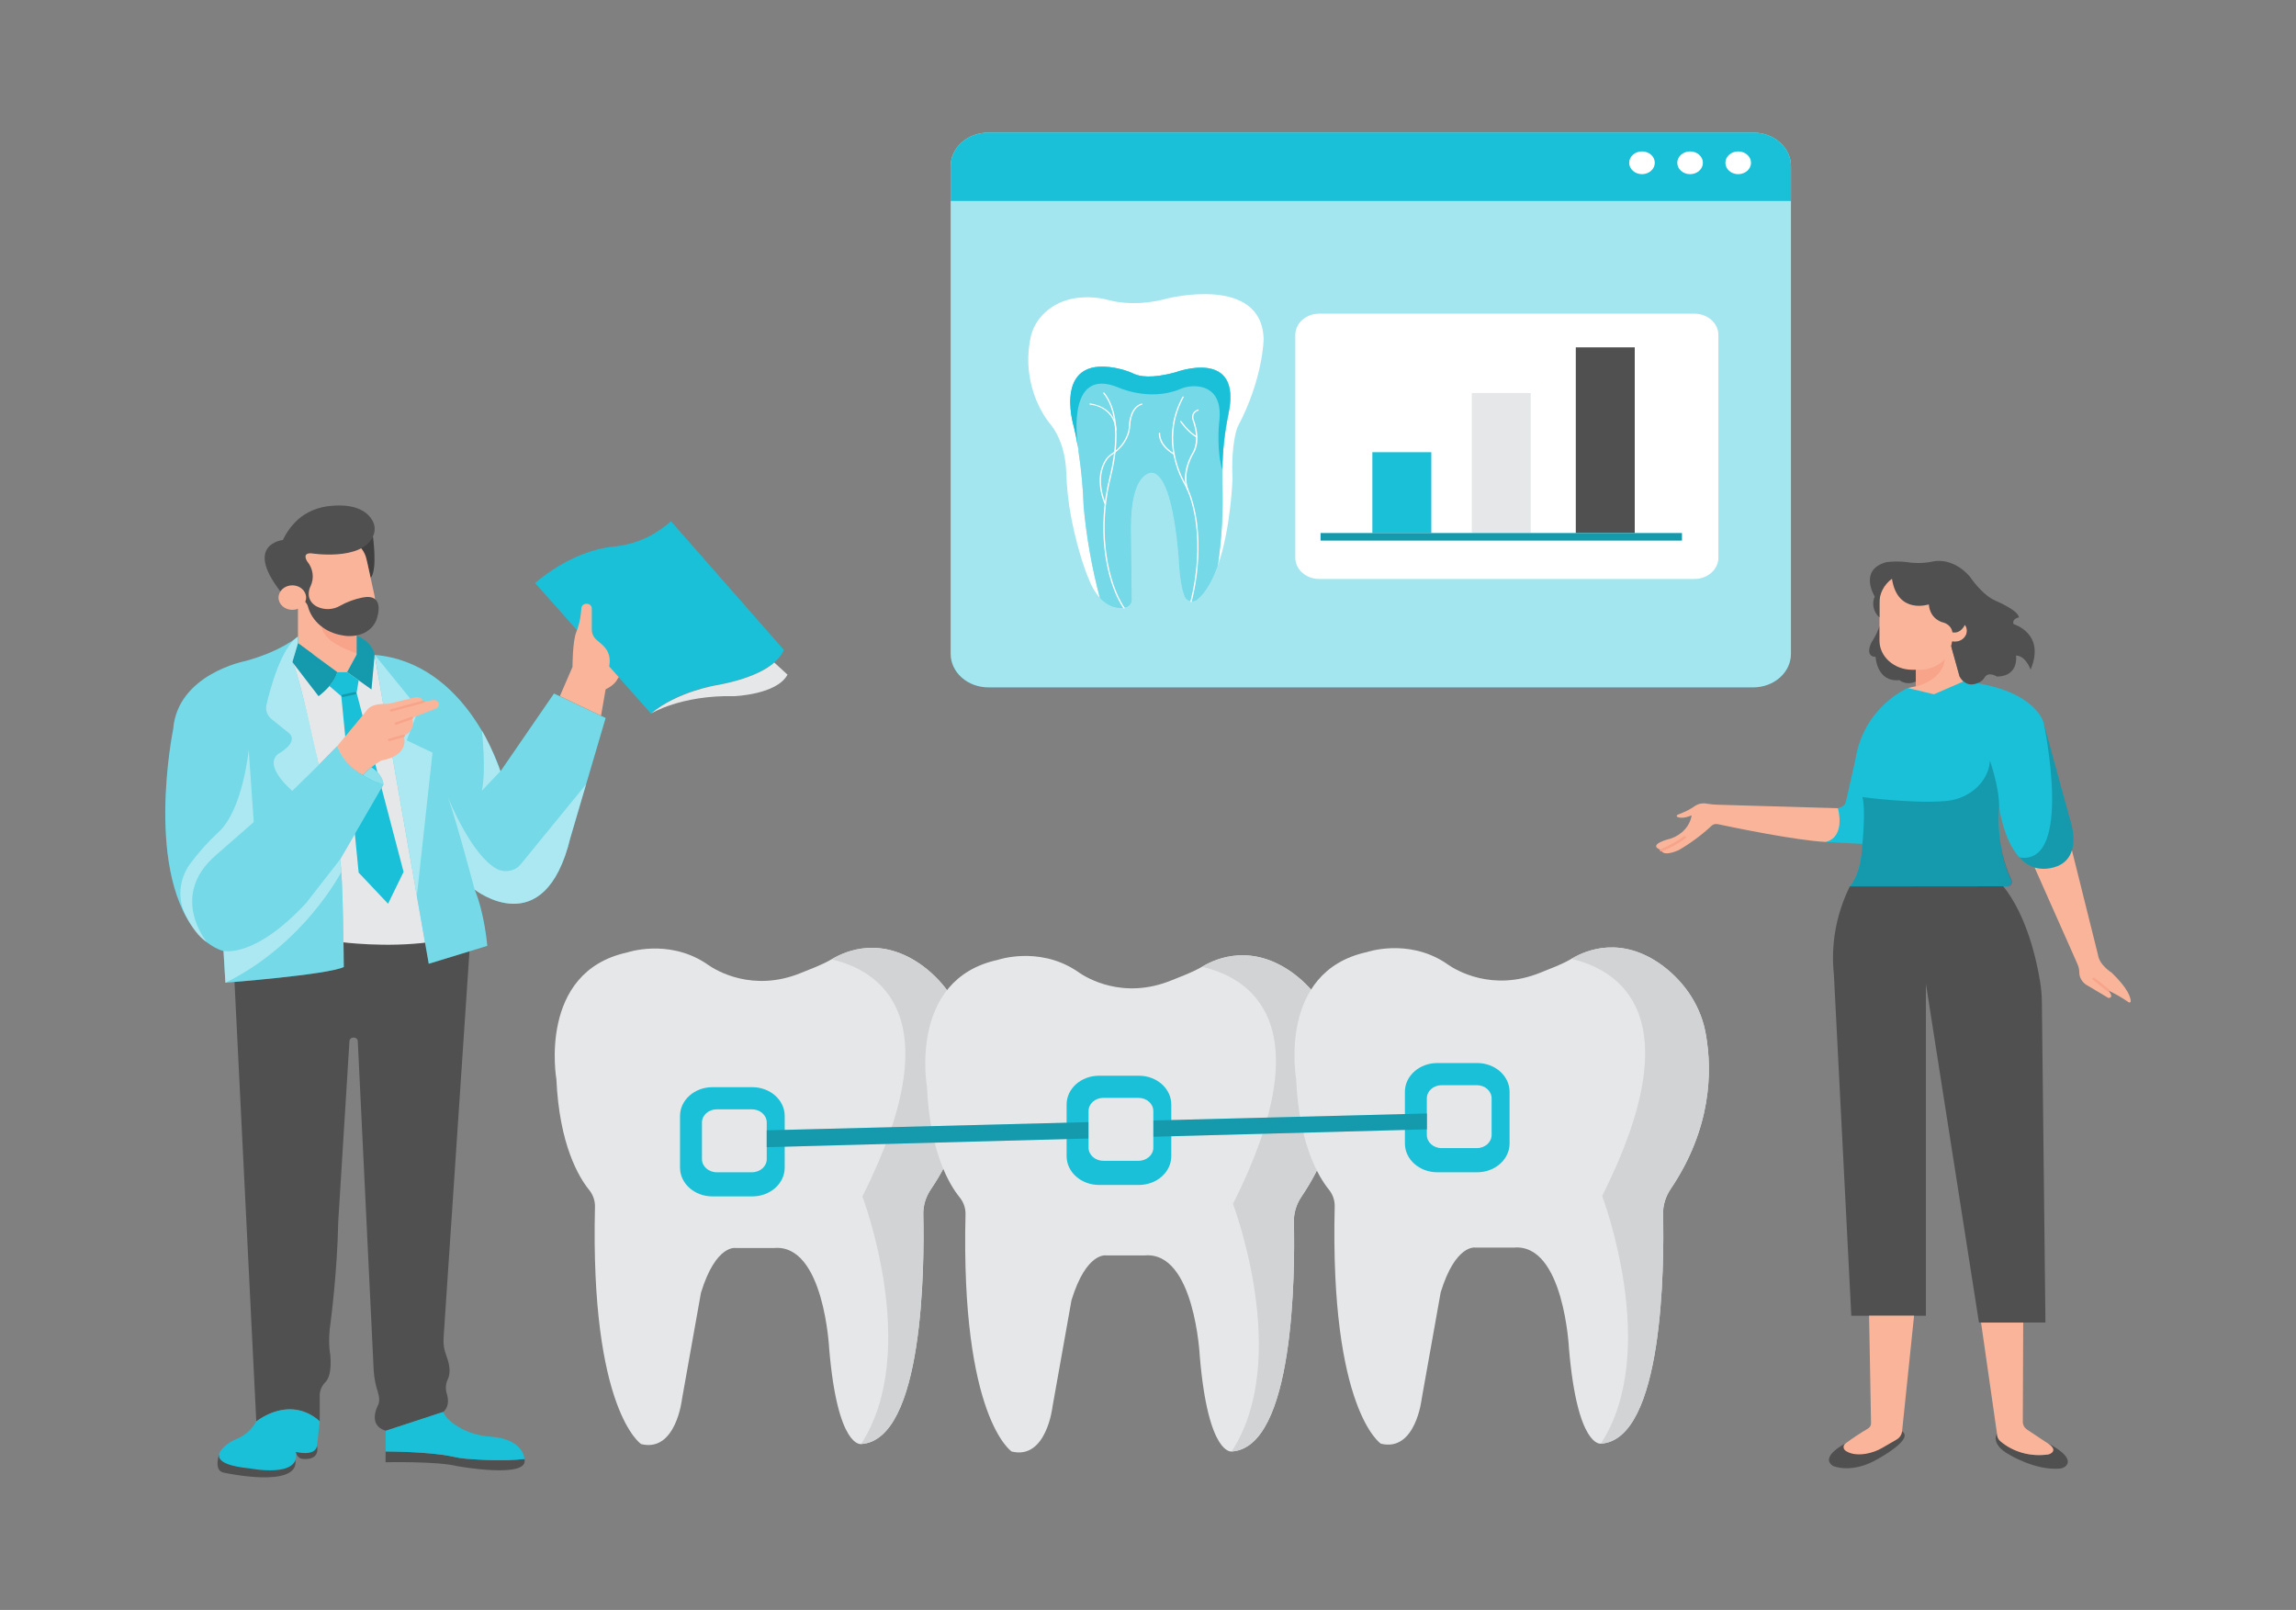 <svg width="512" height="359" viewBox="0 0 512 359" fill="none" xmlns="http://www.w3.org/2000/svg">
<rect x="0" y="0" width="512" height="359" fill="#808080" stroke="none"/>
<path d="M399.376 37.047V145.794C399.376 147.777 398.49 149.679 396.913 151.082C395.336 152.485 393.197 153.274 390.966 153.275H220.41C218.178 153.275 216.038 152.487 214.46 151.084C212.881 149.681 211.995 147.778 211.995 145.794V37.047C211.995 35.063 212.881 33.16 214.46 31.757C216.038 30.354 218.178 29.566 220.41 29.566H390.966C393.197 29.567 395.336 30.356 396.913 31.759C398.49 33.161 399.376 35.063 399.376 37.047Z" fill="#19C0D7"/>
<g opacity="0.6">
<path d="M399.376 37.047V145.794C399.376 147.777 398.49 149.679 396.913 151.082C395.336 152.485 393.197 153.274 390.966 153.275H220.41C218.178 153.275 216.038 152.487 214.46 151.084C212.881 149.681 211.995 147.778 211.995 145.794V37.047C211.995 35.063 212.881 33.16 214.46 31.757C216.038 30.354 218.178 29.566 220.41 29.566H390.966C393.197 29.567 395.336 30.356 396.913 31.759C398.49 33.161 399.376 35.063 399.376 37.047Z" fill="white"/>
</g>
<path d="M399.376 37.047V44.817H211.995V37.047C211.995 35.063 212.881 33.16 214.46 31.757C216.038 30.354 218.178 29.566 220.41 29.566H390.966C393.197 29.567 395.336 30.356 396.913 31.759C398.49 33.161 399.376 35.063 399.376 37.047Z" fill="#19C0D7"/>
<path d="M377.85 69.945H294.192C291.239 69.945 288.846 72.073 288.846 74.698V124.356C288.846 126.981 291.239 129.108 294.192 129.108H377.85C380.802 129.108 383.196 126.981 383.196 124.356V74.698C383.196 72.073 380.802 69.945 377.85 69.945Z" fill="white"/>
<path d="M364.543 77.458H351.397V118.868H364.543V77.458Z" fill="#505050"/>
<path d="M341.343 87.641H328.197V118.862H341.343V87.641Z" fill="#E6E7E8"/>
<path d="M319.178 100.836H306.031V118.868H319.178V100.836Z" fill="#19C0D7"/>
<path d="M275.977 95.211C275.977 95.211 274.469 98.733 274.848 106.776C274.848 106.776 274.499 117.816 271.571 126.133C270.471 129.287 268.999 132.052 267.035 133.708C266.826 133.882 266.571 134.006 266.294 134.07C266.017 134.135 265.726 134.137 265.448 134.077C265.17 134.017 264.912 133.897 264.699 133.727C264.486 133.557 264.324 133.343 264.226 133.104C263.729 131.916 263.227 129.876 262.967 126.375C262.967 126.375 262.026 106.098 256.94 105.431C256.94 105.431 252.209 104.905 252.209 117.659L252.387 133.782C252.392 134.217 252.217 134.64 251.896 134.968C251.574 135.297 251.128 135.509 250.642 135.564C249.235 135.722 247.188 135.454 245.278 133.356C244.182 132.076 243.34 130.64 242.788 129.108C242.788 129.108 240.565 124.093 238.891 115.508C238.243 112.095 237.866 108.644 237.762 105.184C237.649 102.355 236.957 97.76 233.923 94.207C233.923 94.207 227.519 86.605 229.784 75.439C230.192 73.265 231.332 71.252 233.052 69.665C234.773 68.078 236.994 66.992 239.423 66.549C240.583 66.355 241.762 66.269 242.942 66.292C244.458 66.332 245.96 66.557 247.407 66.959C249.489 67.485 254.066 68.247 260.299 66.56C260.299 66.56 281.406 61.203 281.779 75.607C281.814 75.607 281.631 84.639 275.977 95.211Z" fill="white"/>
<path d="M272.583 104.737C272.583 105.714 272.583 106.724 272.583 107.78C272.807 113.911 272.467 120.047 271.565 126.128C270.465 129.282 268.993 132.047 267.035 133.698C266.827 133.87 266.575 133.995 266.3 134.061C266.025 134.127 265.737 134.131 265.459 134.075C265.182 134.018 264.925 133.902 264.71 133.736C264.495 133.571 264.329 133.361 264.226 133.125C263.729 131.937 263.221 129.892 262.961 126.369C262.961 126.369 262.02 106.093 256.934 105.425C256.934 105.425 252.203 104.9 252.203 117.653L252.381 133.777C252.386 134.212 252.211 134.634 251.89 134.963C251.568 135.291 251.122 135.503 250.636 135.559C249.229 135.716 247.182 135.448 245.272 133.351C243.493 126.649 242.283 119.838 241.653 112.974C241.521 108.913 241.144 104.861 240.523 100.836C240.508 100.773 240.496 100.71 240.488 100.647C240.488 100.589 240.488 100.536 240.488 100.478C240.488 100.421 240.488 100.357 240.488 100.289C240.485 100.235 240.485 100.18 240.488 100.126C240.21 98.449 239.897 96.73 239.465 95.043C239.465 95.043 234.42 78.362 250.21 82.373C251.152 82.632 252.065 82.968 252.937 83.377C254.066 83.903 256.798 84.523 262.275 82.983C262.275 82.983 277.16 77.452 273.955 92.362C273.099 96.444 272.64 100.584 272.583 104.737Z" fill="#19C0D7"/>
<g opacity="0.4">
<path d="M272.583 104.737C272.583 105.714 272.583 106.724 272.583 107.78C272.807 113.911 272.467 120.047 271.565 126.128C270.465 129.282 268.993 132.047 267.035 133.698C266.827 133.87 266.575 133.995 266.3 134.061C266.025 134.127 265.737 134.131 265.459 134.075C265.182 134.018 264.925 133.902 264.71 133.736C264.495 133.571 264.329 133.361 264.226 133.125C263.729 131.937 263.221 129.892 262.961 126.369C262.961 126.369 262.02 106.093 256.934 105.425C256.934 105.425 252.203 104.9 252.203 117.653L252.381 133.777C252.386 134.212 252.211 134.634 251.89 134.963C251.568 135.291 251.122 135.503 250.636 135.559C249.229 135.716 247.182 135.448 245.272 133.351C243.493 126.649 242.283 119.838 241.653 112.974C241.521 108.913 241.144 104.861 240.523 100.836C240.508 100.773 240.496 100.71 240.488 100.647C240.488 100.589 240.488 100.536 240.488 100.478C240.488 100.421 240.488 100.357 240.488 100.289C240.485 100.235 240.485 100.18 240.488 100.126C240.21 98.449 239.897 96.73 239.465 95.043C239.465 95.043 234.42 78.362 250.21 82.373C251.152 82.632 252.065 82.968 252.937 83.377C254.066 83.903 256.798 84.523 262.275 82.983C262.275 82.983 277.16 77.452 273.955 92.362C273.099 96.444 272.64 100.584 272.583 104.737Z" fill="white"/>
</g>
<path d="M273.901 92.362C273.063 96.445 272.622 100.586 272.583 104.737C271.264 100.72 271.831 94.543 271.831 94.543C272.724 88.277 269.833 86.552 267.331 86.19C265.919 86.004 264.478 86.198 263.191 86.747C256.213 89.654 249.211 86.332 249.211 86.332C238.377 82.037 239.926 96.693 240.435 100.126C240.157 98.449 239.843 96.73 239.412 95.043C239.412 95.043 234.367 78.362 250.157 82.373C251.099 82.632 252.012 82.968 252.883 83.377C254.013 83.903 256.745 84.523 262.221 82.983C262.221 82.983 277.107 77.452 273.901 92.362Z" fill="#19C0D7"/>
<path d="M250.66 135.696C250.637 135.696 250.614 135.692 250.593 135.683C250.572 135.674 250.555 135.66 250.542 135.643C250.506 135.596 246.786 130.722 246.106 120.319C245.838 115.602 246.293 110.874 247.46 106.266C248.643 101.467 250.027 92.677 246.029 87.719C246.006 87.692 245.996 87.657 246.001 87.622C246.007 87.588 246.027 87.556 246.059 87.535C246.074 87.525 246.092 87.517 246.111 87.513C246.131 87.508 246.151 87.508 246.17 87.511C246.19 87.514 246.208 87.52 246.225 87.53C246.241 87.54 246.255 87.552 246.266 87.567C250.335 92.609 248.945 101.483 247.75 106.319C246.585 110.904 246.132 115.609 246.402 120.303C247.076 130.628 250.748 135.443 250.784 135.491C250.795 135.505 250.803 135.521 250.808 135.538C250.812 135.554 250.813 135.572 250.809 135.589C250.806 135.606 250.799 135.623 250.789 135.637C250.778 135.652 250.764 135.665 250.748 135.674C250.722 135.689 250.691 135.696 250.66 135.696Z" fill="white"/>
<path d="M246.485 112.543C246.456 112.543 246.427 112.536 246.403 112.522C246.379 112.508 246.36 112.488 246.349 112.464C246.319 112.407 243.699 106.75 246.561 102.423C246.909 101.921 247.365 101.485 247.904 101.141C249.745 99.932 251.046 98.184 251.576 96.204C251.679 95.751 251.738 95.29 251.754 94.827C251.813 93.613 252.203 90.711 254.557 89.99C254.594 89.979 254.634 89.98 254.67 89.995C254.705 90.01 254.733 90.037 254.746 90.069C254.758 90.103 254.754 90.139 254.737 90.17C254.719 90.201 254.689 90.226 254.652 90.238C252.41 90.926 252.091 93.918 252.05 94.838C252.03 95.316 251.969 95.792 251.866 96.262C251.324 98.307 249.983 100.114 248.081 101.362C247.573 101.683 247.143 102.093 246.816 102.565C244.024 106.771 246.597 112.317 246.621 112.37C246.635 112.402 246.635 112.438 246.621 112.47C246.606 112.502 246.579 112.528 246.544 112.543H246.485Z" fill="white"/>
<path d="M248.809 96.01C248.77 96.01 248.732 95.996 248.704 95.971C248.676 95.947 248.661 95.913 248.661 95.878C248.7 94.483 248.145 93.126 247.106 92.079C246.068 91.032 244.623 90.372 243.06 90.232C243.041 90.231 243.022 90.226 243.005 90.218C242.987 90.21 242.972 90.2 242.959 90.186C242.947 90.173 242.937 90.158 242.931 90.141C242.925 90.125 242.923 90.108 242.924 90.09C242.929 90.055 242.949 90.023 242.98 90C243.011 89.978 243.05 89.966 243.09 89.969C243.143 89.969 248.773 90.495 248.957 95.873C248.957 95.908 248.942 95.941 248.916 95.966C248.889 95.992 248.853 96.007 248.815 96.01H248.809Z" fill="white"/>
<path d="M265.598 134.234H265.563C265.544 134.23 265.526 134.223 265.51 134.213C265.494 134.203 265.481 134.19 265.471 134.176C265.461 134.161 265.455 134.144 265.452 134.127C265.45 134.11 265.451 134.093 265.456 134.076C265.492 133.95 269.005 121.57 265.285 110.656C264.946 109.69 264.521 108.749 264.013 107.843C262.369 104.868 259.04 97.019 263.676 88.503C263.683 88.485 263.693 88.469 263.708 88.455C263.722 88.442 263.739 88.431 263.758 88.423C263.777 88.416 263.798 88.412 263.819 88.413C263.84 88.413 263.86 88.417 263.879 88.425C263.898 88.433 263.915 88.444 263.928 88.458C263.942 88.472 263.952 88.489 263.958 88.506C263.964 88.524 263.966 88.543 263.963 88.561C263.96 88.58 263.953 88.597 263.942 88.613C259.365 97.024 262.653 104.784 264.279 107.728C264.794 108.647 265.224 109.601 265.563 110.582C269.3 121.57 265.776 134.018 265.74 134.139C265.732 134.167 265.714 134.192 265.688 134.209C265.662 134.226 265.63 134.235 265.598 134.234Z" fill="white"/>
<path d="M261.819 101.388C261.792 101.395 261.763 101.395 261.736 101.388C258.064 99.169 258.413 96.656 258.431 96.562C258.438 96.528 258.459 96.499 258.489 96.478C258.52 96.458 258.558 96.448 258.596 96.451C258.634 96.457 258.669 96.475 258.692 96.502C258.715 96.53 258.726 96.564 258.72 96.599C258.72 96.599 258.389 99.048 261.902 101.167C261.933 101.188 261.954 101.218 261.962 101.252C261.969 101.286 261.963 101.321 261.943 101.351C261.927 101.365 261.907 101.375 261.886 101.382C261.865 101.388 261.842 101.39 261.819 101.388Z" fill="white"/>
<path d="M264.859 109.347C264.83 109.348 264.801 109.341 264.777 109.327C264.753 109.312 264.734 109.292 264.723 109.268C264.652 109.131 263.079 105.809 266 100.794C266 100.762 267.597 98.397 266 93.865C266 93.865 265.178 92.083 267.089 91.32C267.106 91.314 267.126 91.31 267.145 91.309C267.165 91.309 267.184 91.312 267.202 91.319C267.22 91.325 267.237 91.334 267.251 91.347C267.265 91.359 267.276 91.373 267.284 91.389C267.292 91.405 267.296 91.422 267.296 91.439C267.297 91.457 267.293 91.474 267.286 91.49C267.279 91.506 267.268 91.521 267.255 91.533C267.241 91.546 267.225 91.555 267.207 91.562C265.563 92.214 266.249 93.713 266.278 93.776C267.928 98.444 266.338 100.825 266.278 100.925C263.428 105.809 264.995 109.131 265.013 109.163C265.027 109.195 265.027 109.231 265.013 109.263C264.999 109.295 264.971 109.322 264.936 109.336L264.859 109.347Z" fill="white"/>
<path d="M266.864 97.545C266.836 97.55 266.808 97.55 266.781 97.545C264.788 96.409 263.262 94.154 263.197 94.059C263.185 94.045 263.176 94.028 263.172 94.01C263.168 93.992 263.168 93.973 263.172 93.955C263.176 93.937 263.185 93.92 263.197 93.905C263.209 93.89 263.224 93.878 263.242 93.868C263.26 93.859 263.28 93.853 263.301 93.852C263.321 93.85 263.342 93.851 263.362 93.857C263.381 93.863 263.4 93.872 263.415 93.884C263.431 93.896 263.443 93.911 263.451 93.928C263.451 93.928 265.007 96.225 266.941 97.319C266.974 97.338 266.997 97.368 267.006 97.402C267.015 97.437 267.008 97.473 266.988 97.503C266.972 97.518 266.953 97.529 266.931 97.536C266.91 97.544 266.887 97.547 266.864 97.545Z" fill="white"/>
<path d="M366.158 38.839C367.735 38.839 369.014 37.702 369.014 36.3C369.014 34.898 367.735 33.761 366.158 33.761C364.58 33.761 363.301 34.898 363.301 36.3C363.301 37.702 364.58 38.839 366.158 38.839Z" fill="white"/>
<path d="M376.885 38.839C378.463 38.839 379.742 37.702 379.742 36.3C379.742 34.898 378.463 33.761 376.885 33.761C375.308 33.761 374.029 34.898 374.029 36.3C374.029 37.702 375.308 38.839 376.885 38.839Z" fill="white"/>
<path d="M387.613 38.839C389.191 38.839 390.47 37.702 390.47 36.3C390.47 34.898 389.191 33.761 387.613 33.761C386.036 33.761 384.757 34.898 384.757 36.3C384.757 37.702 386.036 38.839 387.613 38.839Z" fill="white"/>
<path d="M145.168 159.121L119.324 130.013C119.324 130.013 127.131 122.9 136.664 121.901C139.75 121.623 142.725 120.724 145.363 119.272C146.9 118.398 148.328 117.379 149.621 116.234L174.767 144.885C174.767 144.885 173.655 150.194 159.763 152.77C159.758 152.791 151.141 153.964 145.168 159.121Z" fill="#19C0D7"/>
<path d="M145.168 159.121C145.168 159.121 151.839 154.963 163.785 155.236C163.785 155.236 173.247 154.889 175.613 150.442L172.656 147.729C172.656 147.729 169.51 151.062 159.787 152.791C159.758 152.791 151.005 154.211 145.168 159.121Z" fill="#E6E7E8"/>
<path d="M48.825 324.424C48.825 324.424 47.642 327.925 49.848 328.378C49.848 328.378 66.744 332.094 65.881 325.581L59.813 324.424H48.825Z" fill="#505050"/>
<path d="M65.963 323.783C65.963 323.783 66.224 325.386 67.738 325.328C67.738 325.328 71.375 325.781 70.695 322.421L65.963 323.783Z" fill="#505050"/>
<path d="M101.955 326.932C97.431 325.807 85.988 326.064 85.988 326.064V323.662C85.988 323.662 95.787 323.662 100.974 324.819C101.881 325.025 102.804 325.174 103.735 325.265C106.497 325.502 112.222 325.875 116.947 325.344C118.112 329.86 101.955 326.932 101.955 326.932Z" fill="#505050"/>
<path d="M52.042 213.921L57.152 316.959C57.152 316.959 64.615 310.845 71.298 316.959V311.276C71.27 310.163 71.709 309.08 72.528 308.238C73.255 307.539 73.977 305.909 73.657 302.124C73.657 302.124 73.025 299.327 73.734 294.764C73.734 294.764 75.225 283.587 75.426 272.411L77.927 232.142C77.942 231.932 78.046 231.734 78.219 231.59C78.391 231.445 78.619 231.365 78.856 231.364C79.095 231.363 79.325 231.445 79.498 231.592C79.671 231.739 79.773 231.94 79.784 232.152L83.332 305.567C83.429 307.189 83.734 308.796 84.243 310.356C84.562 311.36 84.758 312.58 84.243 313.453C84.243 313.453 81.878 317.821 86.017 319.041L98.762 314.898C98.762 314.898 100.583 313.779 99.613 310.693C99.299 309.646 99.389 308.535 99.868 307.539C100.323 306.571 100.536 304.947 99.537 302.318C99.046 301.066 98.833 299.742 98.91 298.418L104.824 210.099L99.856 204.5L52.042 213.921Z" fill="#505050"/>
<path d="M57.122 316.97C56.213 318.728 54.619 320.134 52.633 320.928C51.761 321.292 50.962 321.78 50.268 322.374C48.411 323.951 46.832 326.58 55.744 327.447C55.744 327.447 67.14 329.718 65.963 323.767C65.963 323.767 70.286 324.892 70.695 322.406L71.286 316.954C71.286 316.954 65.644 310.94 57.122 316.97Z" fill="#19C0D7"/>
<path d="M116.959 325.344C112.228 325.87 106.509 325.502 103.747 325.265C102.816 325.174 101.893 325.025 100.985 324.819C95.799 323.662 86 323.662 86 323.662V319.062L98.774 314.856C99.369 315.925 100.23 316.858 101.293 317.585C103.643 319.233 106.502 320.205 109.49 320.371C116.846 320.918 116.959 325.344 116.959 325.344Z" fill="#19C0D7"/>
<path d="M65.189 147.624C65.189 147.624 68.033 157.859 70.204 170.723L75.219 191.678L76.106 210.078C76.106 210.078 86.082 211.408 95.846 210.078L83.545 146.005L71.718 144.953L65.189 147.624Z" fill="#E6E7E8"/>
<path d="M66.442 135.753V143.418L75.219 149.869H77.401L79.518 145.984V141.72L75.84 135.086L67.596 130.249L66.442 134.402V135.753Z" fill="#F9B499"/>
<path d="M135.055 160.099L130.697 174.887L127.19 186.81C121.436 210.646 105.847 198.376 105.847 198.376C108.1 203.806 108.656 210.914 108.656 210.914L95.61 214.909L83.539 146.041C104.238 147.781 111.607 172.001 111.607 172.001L123.541 154.652L135.055 160.099Z" fill="#19C0D7"/>
<g opacity="0.4">
<path d="M135.055 160.099L130.697 174.887L127.19 186.81C121.436 210.646 105.847 198.376 105.847 198.376C108.1 203.806 108.656 210.914 108.656 210.914L95.61 214.909L83.539 146.041C104.238 147.781 111.607 172.001 111.607 172.001L123.541 154.652L135.055 160.099Z" fill="white"/>
</g>
<g opacity="0.4">
<path d="M83.545 145.999L93.362 158.106L90.695 165.093L96.449 167.837L92.96 199.748L83.545 145.999Z" fill="white"/>
</g>
<path d="M66.442 143.418L65.189 147.624L71.043 155.236C71.043 155.236 74.763 152.487 75.219 149.869L66.442 143.418Z" fill="#19C0D7"/>
<g opacity="0.2">
<path d="M66.442 143.418L65.189 147.624L71.043 155.236C71.043 155.236 74.763 152.487 75.219 149.869L66.442 143.418Z" fill="black"/>
</g>
<path d="M77.401 149.868L82.836 153.738L83.545 145.999C83.545 145.999 83.244 143.318 79.518 141.72V145.983L77.401 149.868Z" fill="#19C0D7"/>
<g opacity="0.2">
<path d="M77.401 149.868L82.836 153.738L83.545 145.999C83.545 145.999 83.244 143.318 79.518 141.72V145.983L77.401 149.868Z" fill="black"/>
</g>
<g opacity="0.4">
<path d="M107.449 162.885C107.449 162.885 108.472 171.706 107.449 176.327L111.589 171.959C111.589 171.959 109.33 165.834 107.449 162.885Z" fill="white"/>
</g>
<g opacity="0.4">
<path d="M130.697 174.887L127.19 186.81C121.436 210.646 105.847 198.376 105.847 198.376C105.847 198.376 101.819 183.13 99.85 177.678C100.299 178.798 105.249 190.795 110.802 193.77C111.677 194.218 112.708 194.358 113.693 194.163C114.678 193.969 115.546 193.454 116.125 192.719L130.697 174.887Z" fill="white"/>
</g>
<path d="M124.848 155.236L127.663 148.717C127.663 148.717 127.663 143.103 128.497 140.984C129.039 139.626 129.387 138.213 129.532 136.778L129.656 135.554C129.678 135.301 129.807 135.066 130.016 134.894C130.226 134.722 130.501 134.628 130.785 134.628H130.833C130.982 134.628 131.13 134.655 131.269 134.706C131.407 134.757 131.532 134.832 131.638 134.926C131.743 135.02 131.827 135.132 131.883 135.255C131.94 135.378 131.969 135.51 131.968 135.643V140.374C131.965 140.809 132.06 141.241 132.248 141.643C132.436 142.045 132.713 142.409 133.062 142.714C134.192 143.702 136.504 145.037 135.848 148.596C135.848 148.596 137.279 150.173 137.953 150.967C138.03 151.057 137.782 151.235 137.74 151.335C137.557 151.751 136.936 152.807 135.055 153.711L134.032 159.589L124.848 155.236Z" fill="#F9B499"/>
<path d="M76.106 155.236L79.979 194.585L86.538 201.525L89.997 194.422L79.518 154.5L79.979 151.703L77.401 149.869H75.219C74.857 150.996 74.255 152.051 73.445 152.975L76.106 155.236Z" fill="#19C0D7"/>
<path d="M79.518 140.847V145.647C79.518 145.647 72.149 143.518 71.73 139.733L79.518 140.847Z" fill="#F7A48B"/>
<path d="M83.137 119.472C83.137 119.472 84.237 127.027 82.652 128.898L81.86 125.308C81.443 124.232 80.792 123.241 79.944 122.39C79.944 122.39 82.345 121.465 83.137 119.472Z" fill="#505050"/>
<g opacity="0.2">
<path d="M83.137 119.472C83.137 119.472 84.237 127.027 82.652 128.898L81.86 125.308C81.443 124.232 80.792 123.241 79.944 122.39C79.944 122.39 82.345 121.465 83.137 119.472Z" fill="black"/>
</g>
<path d="M73.761 119.889L72.275 120.148C68.602 120.788 66.208 123.953 66.928 127.218L68.727 135.375C69.447 138.64 73.008 140.768 76.681 140.128L78.167 139.869C81.84 139.229 84.234 136.063 83.514 132.798L81.716 124.642C80.996 121.377 77.434 119.249 73.761 119.889Z" fill="#F9B499"/>
<path d="M63.083 120.418C63.083 120.418 54.325 121.286 62.533 131.889L67.123 133.619C67.506 133.764 67.846 133.988 68.115 134.271C68.384 134.553 68.575 134.888 68.672 135.249C69.099 136.862 70.048 138.329 71.401 139.468C72.755 140.608 74.454 141.371 76.289 141.662C77.947 142.023 79.695 141.836 81.209 141.137C81.981 140.76 82.648 140.233 83.16 139.596C83.672 138.959 84.016 138.228 84.166 137.457C84.166 137.457 85.858 132.226 80.784 133.251C79.031 133.608 77.359 134.226 75.84 135.08C75.073 135.535 74.178 135.791 73.257 135.819C72.335 135.847 71.423 135.646 70.624 135.238C70.046 134.938 69.574 134.5 69.261 133.974C68.947 133.449 68.805 132.856 68.849 132.263C68.873 131.718 69.016 131.182 69.269 130.686C69.683 129.789 69.83 128.812 69.696 127.85C69.563 126.888 69.153 125.973 68.506 125.192C68.506 125.192 67.235 123.315 69.352 123.378C69.352 123.378 80.713 125.218 83.202 119.546C83.454 118.996 83.573 118.405 83.549 117.811C83.526 117.218 83.361 116.635 83.066 116.102C82.144 114.436 79.784 112.233 73.764 112.811C71.033 113.034 68.471 114.085 66.507 115.787C65.046 117.124 63.885 118.696 63.083 120.418Z" fill="#505050"/>
<path d="M65.189 135.99C66.887 135.99 68.264 134.766 68.264 133.256C68.264 131.746 66.887 130.522 65.189 130.522C63.49 130.522 62.114 131.746 62.114 133.256C62.114 134.766 63.49 135.99 65.189 135.99Z" fill="#F9B499"/>
<path d="M66.442 141.941C66.442 141.941 62.894 145.153 54.757 147.398C54.757 147.398 39.593 150.268 38.612 162.643C38.612 162.643 31.876 195.468 44.792 208.942C44.792 208.942 47.033 211.313 49.842 212.065L50.268 219.13C50.268 219.13 73.013 217.385 76.662 215.635C76.662 215.635 76.526 195.169 75.822 191.678L85.509 174.955C85.509 174.955 77.436 172.705 75.225 166.344L71.049 170.587C71.049 170.587 66.644 149.869 65.195 147.624L66.448 143.418L66.442 141.941Z" fill="#19C0D7"/>
<g opacity="0.4">
<path d="M66.442 141.941C66.442 141.941 62.894 145.153 54.757 147.398C54.757 147.398 39.593 150.268 38.612 162.643C38.612 162.643 31.876 195.468 44.792 208.942C44.792 208.942 47.033 211.313 49.842 212.065L50.268 219.13C50.268 219.13 73.013 217.385 76.662 215.635C76.662 215.635 76.526 195.169 75.822 191.678L85.509 174.955C85.509 174.955 77.436 172.705 75.225 166.344L71.049 170.587C71.049 170.587 66.644 149.869 65.195 147.624L66.448 143.418L66.442 141.941Z" fill="white"/>
</g>
<g opacity="0.4">
<path d="M46.128 210.072C46.128 210.072 37.63 199.911 48.021 190.8L56.584 183.314L55.46 167.217C55.46 167.217 54.195 180.57 48.718 185.559C46.35 187.759 44.214 190.149 42.337 192.698C41.115 194.421 40.399 196.389 40.252 198.422C40.105 200.455 40.533 202.489 41.498 204.337C42.698 206.645 44.354 209.131 46.128 210.072Z" fill="white"/>
</g>
<g opacity="0.4">
<path d="M49.842 212.018C49.842 212.018 56.584 213.889 68.234 201.409L75.816 191.678L76.106 194.443C76.106 194.443 67.951 210.393 50.262 219.151L49.842 212.018Z" fill="white"/>
</g>
<g opacity="0.4">
<path d="M66.442 141.941V143.444L65.189 147.65C66.117 149.532 66.756 152.339 67.951 156.945C69.186 161.718 70.239 166.281 71.043 170.613L65.189 176.354C65.189 176.354 58.547 170.855 62.054 168.09C62.054 168.09 66.549 165.719 64.585 163.595L60.599 160.393C60.109 159.999 59.742 159.498 59.535 158.939C59.327 158.381 59.287 157.784 59.417 157.207C60.322 153.275 62.746 144.438 66.442 141.941Z" fill="white"/>
</g>
<path d="M75.219 166.344L81.937 158.238C81.937 158.238 83.12 156.082 89.43 157.36L96.526 156.103C96.69 156.075 96.859 156.078 97.02 156.115C97.182 156.151 97.333 156.218 97.462 156.312C97.59 156.406 97.694 156.524 97.766 156.658C97.837 156.792 97.874 156.938 97.875 157.086C97.873 157.28 97.809 157.47 97.689 157.632C97.57 157.794 97.4 157.922 97.201 158.001L91.837 160.104C92.17 160.85 92.167 161.681 91.828 162.424C91.488 163.168 90.839 163.766 90.015 164.094C90.015 164.094 91.63 168.258 85.254 169.551C85.055 169.586 84.865 169.657 84.699 169.761C83.293 170.642 82.03 171.689 80.943 172.873C78.208 171.386 76.174 169.065 75.219 166.344Z" fill="#F9B499"/>
<path d="M88.312 161.613C88.253 161.613 88.195 161.597 88.145 161.568C88.096 161.539 88.057 161.498 88.034 161.45C88.02 161.418 88.012 161.383 88.013 161.349C88.013 161.314 88.022 161.28 88.037 161.248C88.052 161.217 88.075 161.188 88.103 161.164C88.13 161.14 88.163 161.121 88.2 161.108L91.707 159.857C91.78 159.832 91.86 159.834 91.932 159.862C92.004 159.889 92.061 159.94 92.091 160.004C92.106 160.036 92.114 160.07 92.115 160.104C92.115 160.139 92.107 160.173 92.093 160.205C92.078 160.237 92.056 160.266 92.028 160.29C92 160.314 91.967 160.333 91.931 160.346L88.418 161.592C88.385 161.606 88.349 161.613 88.312 161.613Z" fill="#F7A48B"/>
<path d="M86.869 165.256C86.83 165.261 86.79 165.259 86.752 165.251C86.714 165.243 86.678 165.228 86.647 165.207C86.583 165.165 86.541 165.102 86.529 165.033C86.517 164.963 86.537 164.892 86.584 164.835C86.631 164.778 86.702 164.741 86.78 164.73L89.909 163.831C89.983 163.81 90.064 163.815 90.134 163.847C90.204 163.878 90.257 163.933 90.281 163.999C90.304 164.066 90.297 164.137 90.262 164.199C90.226 164.261 90.166 164.308 90.092 164.331L86.964 165.23L86.869 165.256Z" fill="#F7A48B"/>
<path d="M86.538 156.971L92.659 155.478C92.946 155.408 93.252 155.426 93.527 155.528C93.802 155.63 94.031 155.81 94.178 156.04L94.77 156.971L87.815 159.599L86.538 156.971Z" fill="#F9B499"/>
<path d="M87.236 158.679C87.173 158.679 87.111 158.661 87.061 158.628C87.01 158.595 86.972 158.549 86.952 158.495C86.93 158.428 86.938 158.355 86.976 158.293C87.014 158.231 87.077 158.185 87.153 158.164L94.362 156.214C94.436 156.194 94.517 156.201 94.585 156.234C94.654 156.266 94.705 156.321 94.728 156.387C94.751 156.454 94.743 156.526 94.707 156.588C94.67 156.65 94.608 156.697 94.533 156.718L87.324 158.669C87.296 158.678 87.266 158.681 87.236 158.679Z" fill="#F7A48B"/>
<g opacity="0.2">
<path d="M76.466 155.42C76.401 155.42 76.337 155.401 76.285 155.364C76.234 155.328 76.197 155.277 76.183 155.22C76.164 155.153 76.177 155.081 76.216 155.022C76.256 154.962 76.32 154.918 76.395 154.9L79.092 154.321C79.169 154.305 79.25 154.317 79.317 154.353C79.385 154.389 79.433 154.448 79.453 154.516C79.471 154.583 79.458 154.654 79.417 154.714C79.376 154.773 79.31 154.815 79.234 154.831L76.537 155.415L76.466 155.42Z" fill="black"/>
</g>
<path d="M85.503 174.955C85.503 174.955 85.556 172.805 82.777 171.086C82.113 171.642 81.494 172.239 80.925 172.873C82.309 173.791 83.856 174.495 85.503 174.955Z" fill="#19C0D7"/>
<g opacity="0.5">
<path d="M85.503 174.955C85.503 174.955 85.556 172.805 82.777 171.086C82.113 171.642 81.494 172.239 80.925 172.873C82.309 173.791 83.856 174.495 85.503 174.955Z" fill="white"/>
</g>
<path d="M411.517 321.88C411.517 321.88 405.662 324.803 408.744 326.89C408.744 326.89 413.013 328.819 418.975 325.202C418.975 325.202 426.899 320.881 424.155 319.183L411.517 321.88Z" fill="#505050"/>
<path d="M460.744 326.842C460.368 327.221 459.839 327.452 459.272 327.484C453.843 327.941 447.982 324.33 447.982 324.33C443.736 321.964 445.315 319.63 445.315 319.63L445.374 320.061C445.441 320.561 445.7 321.025 446.107 321.375C447.516 322.58 449.224 323.472 451.093 323.978C452.963 324.485 454.94 324.593 456.865 324.293C456.865 324.293 459.266 323.594 456.687 321.832C461.673 324.487 461.448 326.08 460.744 326.842Z" fill="#505050"/>
<path d="M453.713 193.46L463.258 214.956C463.529 215.549 463.672 216.182 463.678 216.823C463.668 217.438 463.847 218.044 464.195 218.577C464.543 219.109 465.047 219.548 465.653 219.845L470.153 222.532C470.153 222.532 471.602 222.663 470.153 220.86C471.738 221.622 473.247 222.502 474.666 223.488C474.71 223.523 474.764 223.545 474.822 223.552C474.881 223.559 474.94 223.55 474.992 223.527C475.045 223.504 475.089 223.468 475.118 223.422C475.147 223.377 475.161 223.325 475.156 223.273C475.127 222.39 474.53 220.392 470.875 216.875C470.875 216.875 468.125 215.198 467.835 212.88L462.034 189.607L453.713 193.46Z" fill="#F9B499"/>
<path d="M410.376 180.244L383.089 179.445C382.281 179.43 381.476 179.355 380.682 179.219C380.208 179.12 379.715 179.116 379.238 179.207C378.762 179.298 378.314 179.481 377.927 179.744C377.446 180.093 376.933 180.406 376.395 180.68C375.648 181.051 374.878 181.385 374.088 181.679C374.034 181.704 373.988 181.741 373.956 181.788C373.923 181.834 373.906 181.887 373.906 181.942C373.906 181.996 373.923 182.05 373.956 182.096C373.988 182.143 374.034 182.18 374.088 182.205C374.638 182.405 375.614 182.489 377.229 181.821C377.044 182.979 376.511 184.071 375.687 184.982C374.863 185.893 373.777 186.59 372.545 186.999C372.545 186.999 367.004 188.303 370.44 189.565C370.44 189.565 370.635 191.194 374.36 189.565C377.022 188.016 379.472 186.199 381.664 184.15C381.834 183.984 382.051 183.861 382.292 183.795C382.534 183.73 382.791 183.723 383.036 183.777C386.584 184.528 400.464 187.409 407.123 187.746C407.106 187.783 411.854 187.514 410.376 180.244Z" fill="#F9B499"/>
<path d="M370.422 189.864C370.363 189.865 370.306 189.849 370.257 189.82C370.209 189.791 370.171 189.75 370.15 189.701C370.12 189.637 370.121 189.565 370.151 189.501C370.18 189.437 370.238 189.386 370.309 189.36C372.173 188.621 373.914 187.658 375.484 186.5C375.544 186.455 375.622 186.432 375.7 186.437C375.778 186.442 375.852 186.474 375.904 186.526C375.932 186.55 375.953 186.579 375.968 186.61C375.983 186.642 375.991 186.676 375.991 186.71C375.991 186.744 375.983 186.778 375.968 186.81C375.953 186.841 375.932 186.87 375.904 186.894C374.293 188.093 372.502 189.086 370.581 189.843C370.532 189.865 370.476 189.872 370.422 189.864Z" fill="#F7A48B"/>
<path d="M419.117 139.649C418.748 140.719 418.259 141.753 417.656 142.735C417.327 143.209 417.086 143.728 416.94 144.27C416.692 145.221 416.698 146.43 418.253 146.483C418.253 146.483 418.502 152.203 423.576 151.656C423.576 151.656 424.971 152.97 427.278 151.971V144.044L419.117 139.649Z" fill="#505050"/>
<path d="M427.248 149.353V153.033L425.427 153.417L429.673 159.289L437.881 151.982C437.473 151.663 437.155 151.263 436.953 150.815L435.084 144.044C435.084 144.044 433.487 149.301 427.248 149.353Z" fill="#F9B499"/>
<path d="M456.504 193.686C453.861 193.975 451.844 192.877 450.312 191.2C446.681 187.215 445.794 179.928 445.794 179.928C445.291 188.566 447.326 193.939 448.514 196.278C448.589 196.426 448.62 196.589 448.605 196.751C448.59 196.913 448.53 197.069 448.43 197.204C448.33 197.34 448.193 197.452 448.033 197.529C447.872 197.606 447.692 197.646 447.509 197.645H412.499C415.16 194.59 415.314 188.182 415.314 188.182L407.105 187.767C411.718 186.584 409.844 180.191 409.844 180.191L410.346 180.055C410.666 179.968 410.954 179.806 411.179 179.585C411.404 179.365 411.557 179.095 411.624 178.803L413.753 169.341C415.627 157.528 425.421 153.417 425.421 153.417L431.258 154.821L437.881 151.945C453.571 153.522 455.623 160.882 455.623 160.882L455.741 161.329L461.478 182.357C461.478 182.357 465.422 192.714 456.504 193.686Z" fill="#19C0D7"/>
<g opacity="0.2">
<path d="M415.314 188.203C415.314 188.203 416.089 180.475 415.314 177.742C415.314 177.742 426.042 179.208 433.588 178.651C435.824 178.511 437.959 177.768 439.707 176.52C441.455 175.273 442.733 173.58 443.369 171.67C443.577 171.002 443.7 170.316 443.736 169.625C443.736 169.625 445.836 175.46 445.794 179.934C445.794 179.934 444.789 188.345 448.609 196.294C448.681 196.442 448.71 196.603 448.694 196.763C448.678 196.924 448.617 197.078 448.517 197.213C448.418 197.347 448.282 197.457 448.123 197.534C447.963 197.61 447.785 197.65 447.604 197.65H412.499C412.499 197.65 414.977 195.358 415.314 188.203Z" fill="black"/>
</g>
<g opacity="0.2">
<path d="M456.504 193.686C453.861 193.975 451.844 192.877 450.312 191.2C462.495 193.161 455.765 161.355 455.765 161.355L461.501 182.383C461.501 182.383 465.422 192.714 456.504 193.686Z" fill="black"/>
</g>
<path d="M412.499 197.666C409.463 203.836 408.242 210.591 408.951 217.296L412.836 293.402H429.472V219.367L441.3 294.906H456.126L455.333 223.531C455.317 221.947 455.179 220.366 454.919 218.799C454.139 214.021 451.962 204.164 446.723 197.634L412.499 197.666Z" fill="#505050"/>
<path d="M416.798 293.381L417.236 317.38C417.241 317.609 417.181 317.836 417.063 318.04C416.944 318.244 416.77 318.418 416.556 318.547C414.814 319.581 413.132 320.694 411.517 321.88C411.38 321.984 411.272 322.116 411.2 322.263C411.129 322.411 411.097 322.571 411.106 322.731C411.115 322.892 411.166 323.048 411.253 323.188C411.341 323.329 411.464 323.449 411.612 323.541C412.398 324.067 413.776 324.54 416.035 324.188C417.383 323.961 418.666 323.496 419.809 322.821L422.896 321.034C423.25 320.83 423.547 320.558 423.765 320.237C423.984 319.917 424.117 319.556 424.155 319.183L426.834 293.381H416.798Z" fill="#F9B499"/>
<path d="M456.847 324.309C454.922 324.609 452.945 324.501 451.076 323.994C449.206 323.487 447.498 322.595 446.09 321.391C445.682 321.041 445.423 320.577 445.357 320.077L445.315 319.63L441.767 294.922H451.17L451.081 317.08C451.081 317.411 451.168 317.738 451.334 318.035C451.5 318.331 451.742 318.589 452.039 318.789L456.143 321.517C456.344 321.638 456.522 321.754 456.687 321.864C459.248 323.609 456.847 324.309 456.847 324.309Z" fill="#F9B499"/>
<path d="M427.301 148.496L427.248 153.059C427.248 153.059 433.647 151.714 433.718 146.415L427.301 148.496Z" fill="#F7A48B"/>
<path d="M428.058 127.268H426.432C422.392 127.268 419.117 130.18 419.117 133.771V142.85C419.117 146.442 422.392 149.353 426.432 149.353H428.058C432.099 149.353 435.374 146.442 435.374 142.85V133.771C435.374 130.18 432.099 127.268 428.058 127.268Z" fill="#F9B499"/>
<path d="M435.953 143.103C437.443 143.103 438.65 142.029 438.65 140.705C438.65 139.381 437.443 138.308 435.953 138.308C434.464 138.308 433.257 139.381 433.257 140.705C433.257 142.029 434.464 143.103 435.953 143.103Z" fill="#F9B499"/>
<path d="M419.117 137.704C418.455 137.094 418.003 136.328 417.816 135.497C417.628 134.666 417.712 133.804 418.058 133.014C418.058 133.014 414.35 127.084 420.648 125.355C422.184 125.157 423.743 125.157 425.279 125.355C427.184 125.656 429.139 125.605 431.021 125.208C431.021 125.208 435.285 124.035 439.265 128.567C439.265 128.567 441.95 132.683 445.102 134.003C445.102 134.003 450.194 136.142 450.194 137.683C450.194 137.683 448.621 137.93 449.011 139.165C449.011 139.165 456.232 141.226 452.808 149.332C452.808 149.332 451.791 146.246 449.567 146.178C449.567 146.178 450.306 150.794 445.303 150.873C445.303 150.873 443.434 149.627 442.553 151.067C442.341 151.448 442.024 151.776 441.631 152.019C440.543 152.649 438.425 153.38 436.971 150.794L435.084 144.044C435.183 143.711 435.26 143.374 435.315 143.034C435.906 143.154 436.526 143.091 437.071 142.854C437.616 142.618 438.055 142.224 438.313 141.736C438.489 141.421 438.588 141.076 438.602 140.724C438.617 140.372 438.546 140.022 438.396 139.696C438.332 139.566 438.253 139.443 438.159 139.328C438.159 139.328 437.296 141.384 435.38 141.005C435.321 140.522 435.11 140.063 434.771 139.682C434.432 139.301 433.979 139.012 433.464 138.85C433.464 138.85 430.43 138.324 430.116 134.775C430.116 134.775 423.15 137.11 421.896 129.056C421.003 129.719 420.29 130.553 419.808 131.495C419.327 132.436 419.091 133.463 419.117 134.497V137.704Z" fill="#505050"/>
<path d="M470.153 221.123C470.117 221.123 470.082 221.118 470.048 221.106C470.015 221.094 469.984 221.077 469.958 221.054L466.712 218.473C466.653 218.426 466.617 218.361 466.613 218.291C466.608 218.221 466.635 218.152 466.688 218.1C466.74 218.048 466.814 218.016 466.893 218.012C466.972 218.008 467.049 218.032 467.108 218.079L470.349 220.665C470.377 220.689 470.399 220.718 470.415 220.749C470.43 220.781 470.438 220.815 470.438 220.849C470.438 220.884 470.43 220.918 470.415 220.95C470.399 220.981 470.377 221.01 470.349 221.033C470.299 221.084 470.229 221.116 470.153 221.123Z" fill="#F7A48B"/>
<path d="M207.577 265.209C206.432 266.904 205.848 268.852 205.892 270.828C206.152 282.273 205.986 321.165 192.006 322.011C192.006 322.011 186.796 323 184.909 300.815C184.909 300.815 183.792 277.3 172.608 278.293H164.075C164.075 278.293 159.645 277.41 156.31 288.282L152.081 311.991C152.081 311.991 150.751 323.941 142.968 322.016C142.968 322.016 131.572 314.52 132.678 269.094C132.712 267.741 132.249 266.416 131.359 265.319C129.076 262.501 124.73 255.273 124.073 240.653C124.073 240.653 119.851 216.738 139.857 212.391C139.857 212.391 148.775 209.315 157.185 214.667C157.475 214.846 157.747 215.046 158.025 215.235C159.61 216.334 167.789 221.365 178.587 216.964C180.917 216.013 183.318 215.161 185.436 213.91L185.554 213.847C188.877 211.87 196.642 208.758 205.691 215.319C211.049 219.283 214.553 224.88 215.519 231.017C216.844 238.881 216.767 251.635 207.577 265.209Z" fill="#E6E7E8"/>
<path d="M167.765 242.43H158.865C154.877 242.43 151.644 245.304 151.644 248.849V260.367C151.644 263.912 154.877 266.786 158.865 266.786H167.765C171.753 266.786 174.986 263.912 174.986 260.367V248.849C174.986 245.304 171.753 242.43 167.765 242.43Z" fill="#19C0D7"/>
<path d="M207.577 265.209C206.432 266.904 205.848 268.851 205.892 270.828C206.152 282.273 205.986 321.165 192.006 322.011C205.49 301.393 192.313 266.812 192.313 266.812C212.781 226.054 195.619 216.271 185.424 213.931L185.542 213.868C188.866 211.891 196.631 208.779 205.679 215.34C211.037 219.304 214.542 224.901 215.508 231.038C216.844 238.881 216.767 251.635 207.577 265.209Z" fill="#D1D3D4"/>
<path d="M167.688 247.371H159.829C158.009 247.371 156.534 248.682 156.534 250.3V258.474C156.534 260.091 158.009 261.402 159.829 261.402H167.688C169.507 261.402 170.982 260.091 170.982 258.474V250.3C170.982 248.682 169.507 247.371 167.688 247.371Z" fill="#E6E7E8"/>
<path d="M290.212 266.865C289.069 268.56 288.487 270.508 288.532 272.484C288.792 283.929 288.627 322.816 274.646 323.667C274.646 323.667 269.436 324.656 267.55 302.471C267.55 302.471 266.426 278.951 255.249 279.949H246.703C246.703 279.949 242.274 279.061 238.938 289.938L234.71 313.647C234.71 313.647 233.379 325.591 225.597 323.673C225.597 323.673 214.201 316.171 215.307 270.75C215.339 269.397 214.874 268.071 213.982 266.975C211.699 264.157 207.352 256.929 206.702 242.309C206.702 242.309 202.479 218.394 222.486 214.047C222.486 214.047 231.404 210.971 239.808 216.323C240.098 216.502 240.399 216.696 240.648 216.891C242.238 217.99 250.417 223.021 261.21 218.615C263.546 217.669 265.941 216.817 268.064 215.566L268.177 215.498C271.5 213.526 279.271 210.414 288.319 216.975C293.676 220.939 297.178 226.536 298.142 232.673C299.473 240.537 299.396 253.286 290.212 266.865Z" fill="#E6E7E8"/>
<path d="M253.972 239.875H245.071C241.083 239.875 237.85 242.749 237.85 246.294V257.812C237.85 261.357 241.083 264.231 245.071 264.231H253.972C257.959 264.231 261.192 261.357 261.192 257.812V246.294C261.192 242.749 257.959 239.875 253.972 239.875Z" fill="#19C0D7"/>
<path d="M290.212 266.865C289.069 268.56 288.487 270.508 288.532 272.485C288.792 283.929 288.627 322.816 274.646 323.667C288.13 303.049 274.954 268.468 274.954 268.468C295.422 227.715 278.254 217.927 268.064 215.593L268.177 215.524C271.5 213.553 279.271 210.441 288.319 217.001C293.676 220.966 297.178 226.563 298.142 232.699C299.473 240.537 299.396 253.286 290.212 266.865Z" fill="#D1D3D4"/>
<path d="M372.574 265.098C371.415 266.797 370.82 268.752 370.859 270.739C371.12 282.184 370.954 321.07 356.974 321.922C356.974 321.922 351.763 322.91 349.877 300.72C349.877 300.72 348.753 277.205 337.576 278.204H329.03C329.03 278.204 324.601 277.316 321.266 288.193L317.037 311.907C317.037 311.907 315.707 323.851 307.924 321.927C307.924 321.927 296.528 314.431 297.634 269.009C297.665 267.655 297.2 266.328 296.309 265.23C294.032 262.417 289.68 255.189 289.029 240.569C289.029 240.569 284.806 216.654 304.813 212.307C304.813 212.307 313.731 209.231 322.141 214.578C322.431 214.762 322.703 214.956 322.981 215.151C324.566 216.25 332.744 221.281 343.543 216.875C345.873 215.924 348.274 215.077 350.391 213.821L350.51 213.758C353.833 211.786 361.598 208.674 370.617 215.235C375.973 219.2 379.477 224.796 380.446 230.933C381.8 238.776 381.723 251.524 372.574 265.098Z" fill="#E6E7E8"/>
<path d="M372.574 265.098C371.415 266.797 370.82 268.753 370.859 270.739C371.12 282.184 370.954 321.07 356.974 321.922C370.457 301.304 357.281 266.696 357.281 266.696C377.749 225.938 360.587 216.155 350.391 213.816L350.51 213.752C353.833 211.781 361.598 208.669 370.617 215.23C375.973 219.195 379.477 224.791 380.446 230.927C381.8 238.776 381.723 251.524 372.574 265.098Z" fill="#D1D3D4"/>
<path d="M329.409 237.047H320.509C316.521 237.047 313.288 239.92 313.288 243.465V254.984C313.288 258.529 316.521 261.403 320.509 261.403H329.409C333.397 261.403 336.63 258.529 336.63 254.984V243.465C336.63 239.92 333.397 237.047 329.409 237.047Z" fill="#19C0D7"/>
<path d="M329.332 241.988H321.473C319.653 241.988 318.179 243.299 318.179 244.916V253.091C318.179 254.708 319.653 256.019 321.473 256.019H329.332C331.151 256.019 332.626 254.708 332.626 253.091V244.916C332.626 243.299 331.151 241.988 329.332 241.988Z" fill="#E6E7E8"/>
<path d="M170.982 252.055L318.179 248.297V251.829L170.982 255.804V252.055Z" fill="#19C0D7"/>
<g opacity="0.2">
<path d="M170.982 252.055L318.179 248.297V251.829L170.982 255.804V252.055Z" fill="black"/>
</g>
<path d="M253.895 244.816H246.035C244.216 244.816 242.741 246.127 242.741 247.745V255.919C242.741 257.537 244.216 258.848 246.035 258.848H253.895C255.714 258.848 257.189 257.537 257.189 255.919V247.745C257.189 246.127 255.714 244.816 253.895 244.816Z" fill="#E6E7E8"/>
<path d="M375.064 118.868H294.482V120.539H375.064V118.868Z" fill="#19C0D7"/>
<g opacity="0.2">
<path d="M375.064 118.868H294.482V120.539H375.064V118.868Z" fill="black"/>
</g>
</svg>
